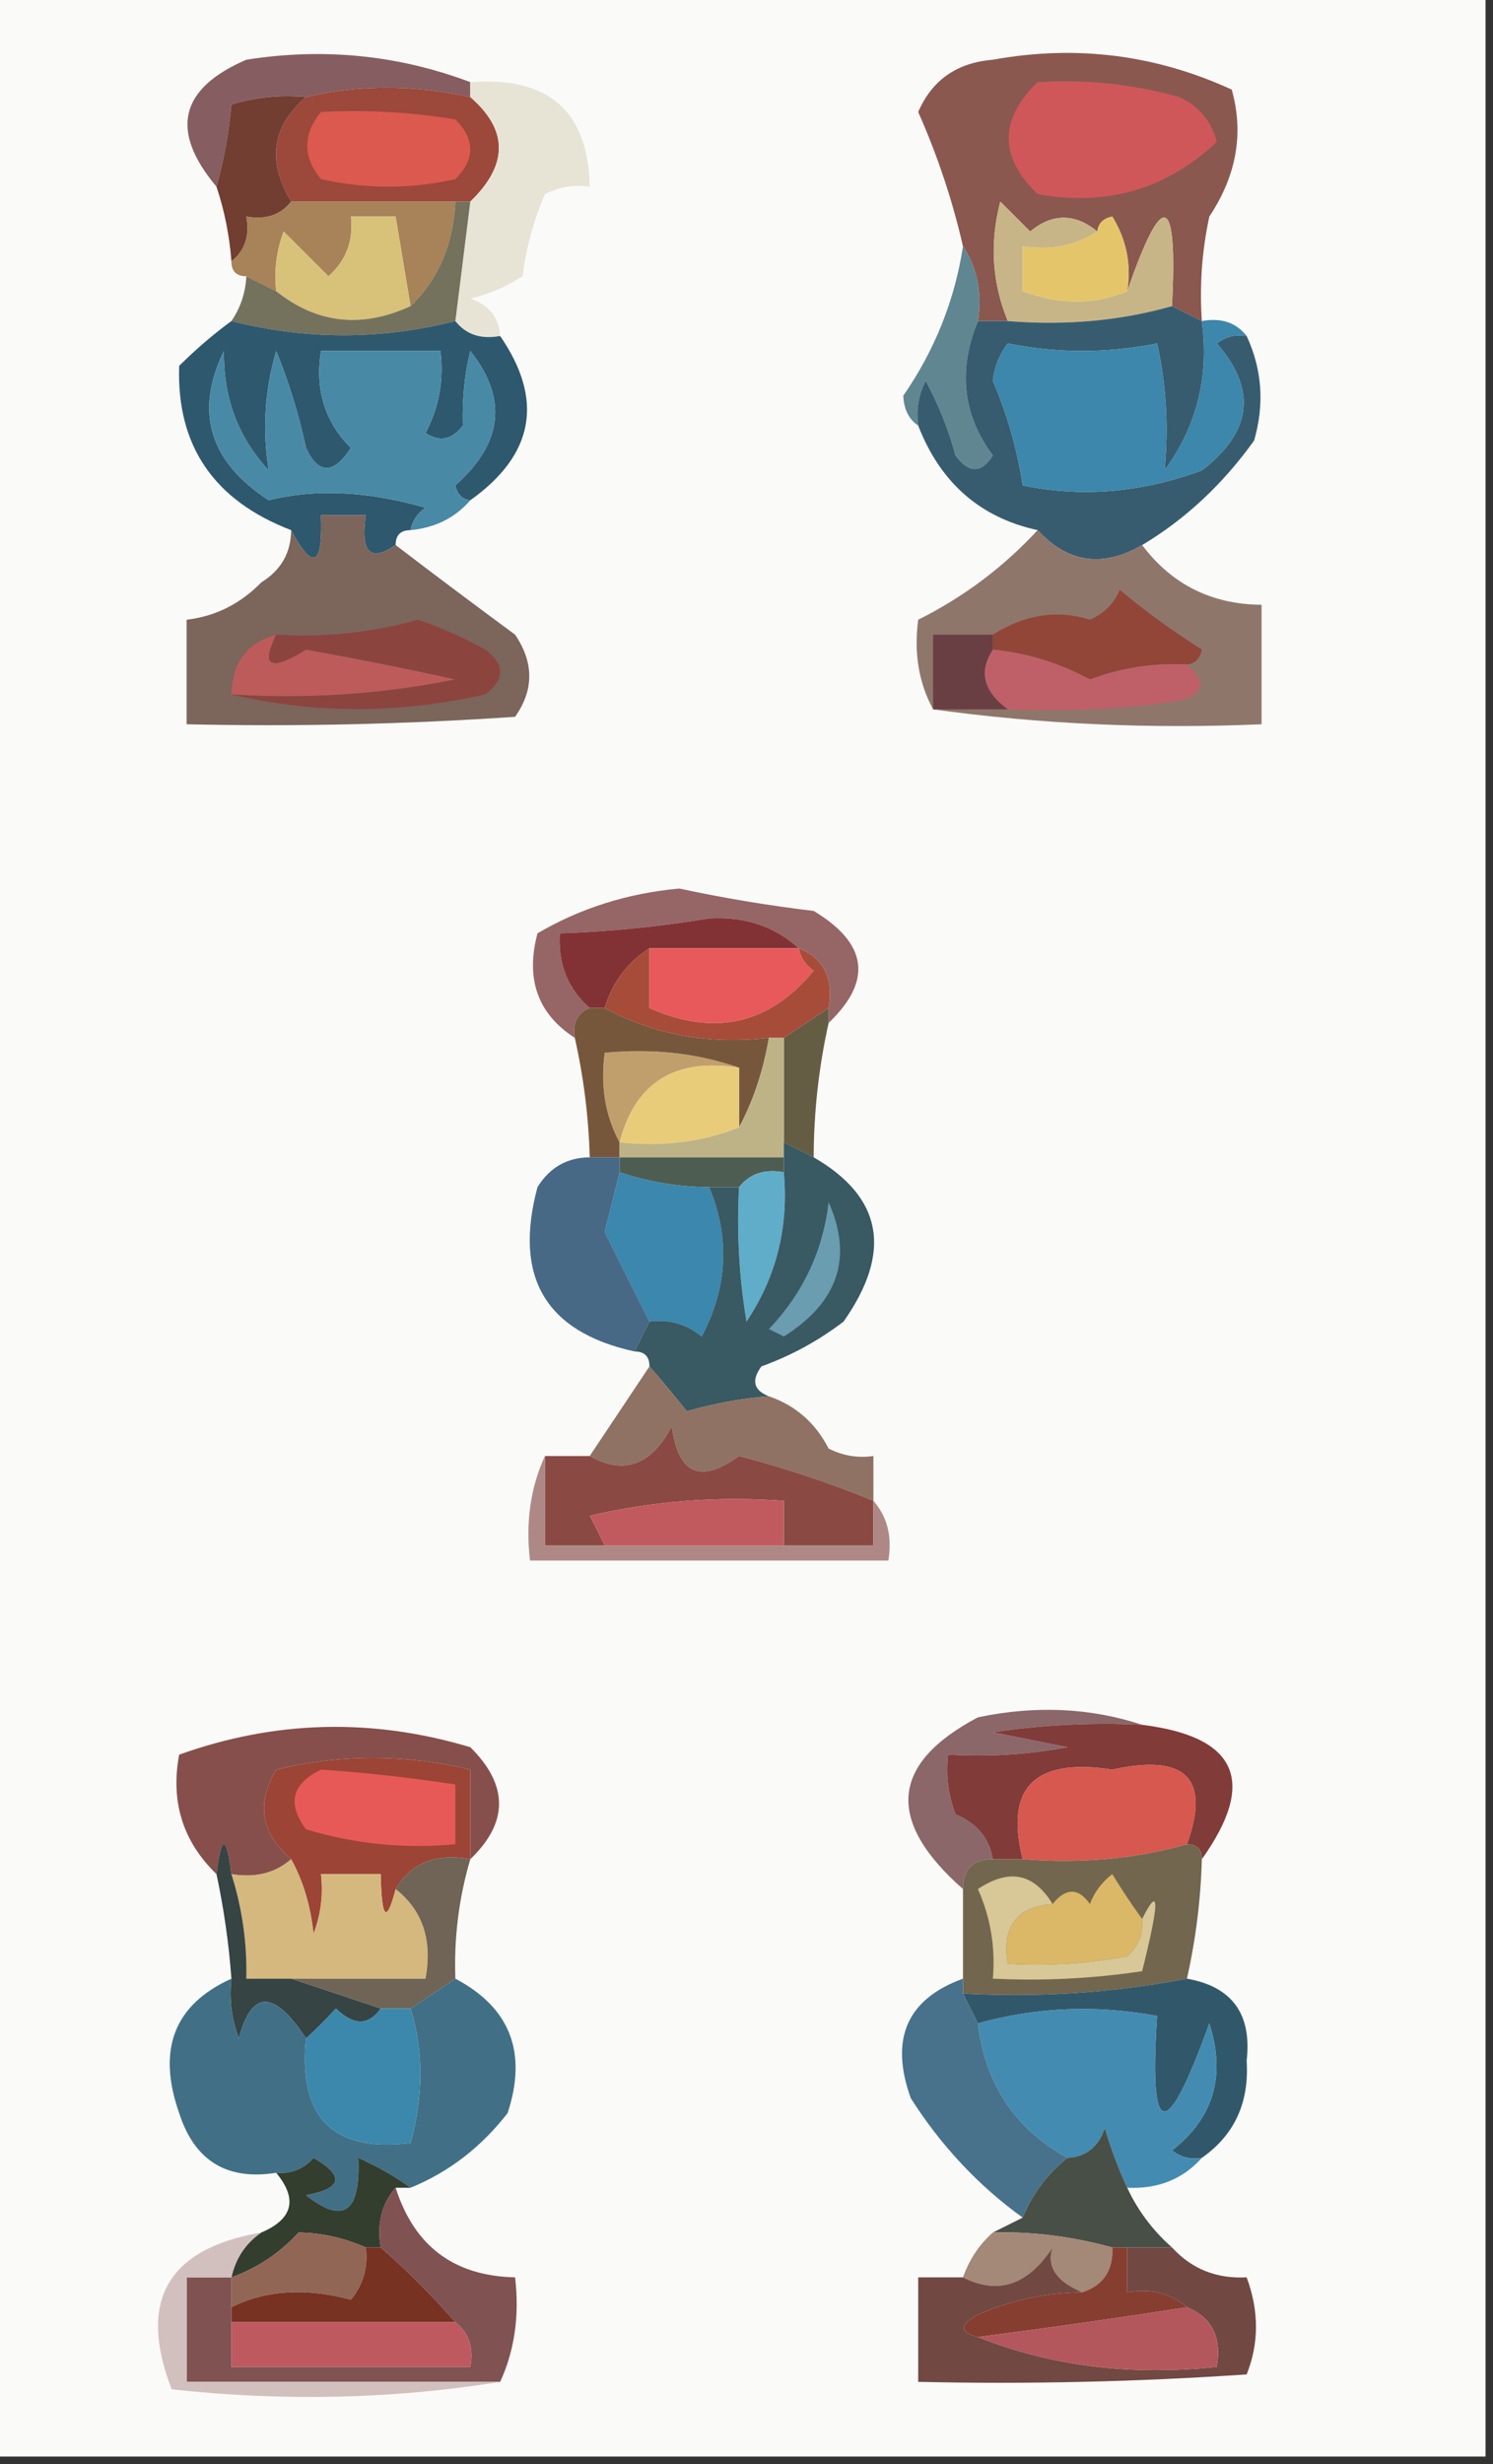 <?xml version="1.0" encoding="UTF-8"?>
<!DOCTYPE svg PUBLIC "-//W3C//DTD SVG 1.1//EN" "http://www.w3.org/Graphics/SVG/1.1/DTD/svg11.dtd">
<svg xmlns="http://www.w3.org/2000/svg" version="1.1" width="100px" height="165px" style="shape-rendering:geometricPrecision; text-rendering:geometricPrecision; image-rendering:optimizeQuality; fill-rule:evenodd; clip-rule:evenodd" xmlns:xlink="http://www.w3.org/1999/xlink">
<rect width="100%" height="100%" fill="#333333" stroke="none"/>
<g><path style="opacity:1" fill="#fafaf9" d="M -0.5,-0.5 C 32.833,-0.5 66.167,-0.5 99.5,-0.5C 99.5,54.5 99.5,109.5 99.5,164.5C 66.167,164.5 32.833,164.5 -0.5,164.5C -0.5,109.5 -0.5,54.5 -0.5,-0.5 Z"/></g>
<g><path style="opacity:1" fill="#865d60" d="M 31.5,5.5 C 31.5,5.833 31.5,6.167 31.5,6.5C 27.66,5.665 23.994,5.665 20.5,6.5C 18.801,6.34 17.134,6.506 15.5,7C 15.326,8.909 14.993,10.743 14.5,12.5C 11.358,8.76 12.025,5.927 16.5,4C 21.668,3.183 26.668,3.683 31.5,5.5 Z"/></g>
<g><path style="opacity:1" fill="#8a584f" d="M 80.5,21.5 C 79.833,21.167 79.167,20.833 78.5,20.5C 78.886,12.937 77.886,12.604 75.5,19.5C 75.785,17.712 75.452,16.045 74.5,14.5C 73.893,14.624 73.56,14.957 73.5,15.5C 71.99,14.272 70.49,14.272 69,15.5C 68.333,14.833 67.667,14.167 67,13.5C 66.278,16.261 66.445,18.927 67.5,21.5C 66.833,21.5 66.167,21.5 65.5,21.5C 65.784,19.585 65.451,17.919 64.5,16.5C 63.798,13.422 62.798,10.422 61.5,7.5C 62.423,5.364 64.09,4.198 66.5,4C 72.064,2.99 77.397,3.657 82.5,6C 83.323,8.925 82.823,11.758 81,14.5C 80.503,16.81 80.337,19.143 80.5,21.5 Z"/></g>
<g><path style="opacity:1" fill="#d05759" d="M 69.5,5.5 C 72.728,5.299 75.895,5.633 79,6.5C 80.301,7.098 81.135,8.098 81.5,9.5C 78.137,12.672 74.137,13.839 69.5,13C 66.914,10.506 66.914,8.006 69.5,5.5 Z"/></g>
<g><path style="opacity:1" fill="#9c483a" d="M 31.5,6.5 C 34.053,8.705 34.053,11.038 31.5,13.5C 31.167,13.5 30.833,13.5 30.5,13.5C 26.833,13.5 23.167,13.5 19.5,13.5C 17.875,10.784 18.208,8.451 20.5,6.5C 23.994,5.665 27.66,5.665 31.5,6.5 Z"/></g>
<g><path style="opacity:1" fill="#db594e" d="M 21.5,7.5 C 24.518,7.335 27.518,7.502 30.5,8C 31.833,9.333 31.833,10.667 30.5,12C 27.5,12.667 24.5,12.667 21.5,12C 20.272,10.51 20.272,9.01 21.5,7.5 Z"/></g>
<g><path style="opacity:1" fill="#713e31" d="M 20.5,6.5 C 18.208,8.451 17.875,10.784 19.5,13.5C 18.791,14.404 17.791,14.737 16.5,14.5C 16.737,15.791 16.404,16.791 15.5,17.5C 15.371,15.784 15.038,14.117 14.5,12.5C 14.993,10.743 15.326,8.909 15.5,7C 17.134,6.506 18.801,6.34 20.5,6.5 Z"/></g>
<g><path style="opacity:1" fill="#e7e4d5" d="M 31.5,6.5 C 31.5,6.167 31.5,5.833 31.5,5.5C 36.732,5.101 39.399,7.435 39.5,12.5C 38.448,12.351 37.448,12.517 36.5,13C 35.751,14.734 35.251,16.567 35,18.5C 33.933,19.191 32.766,19.691 31.5,20C 32.756,20.417 33.423,21.25 33.5,22.5C 32.209,22.737 31.209,22.404 30.5,21.5C 30.833,18.833 31.167,16.167 31.5,13.5C 34.053,11.038 34.053,8.705 31.5,6.5 Z"/></g>
<g><path style="opacity:1" fill="#a88258" d="M 19.5,13.5 C 23.167,13.5 26.833,13.5 30.5,13.5C 30.357,16.385 29.357,18.718 27.5,20.5C 27.167,18.5 26.833,16.5 26.5,14.5C 25.5,14.5 24.5,14.5 23.5,14.5C 23.688,16.103 23.188,17.437 22,18.5C 21,17.5 20,16.5 19,15.5C 18.51,16.793 18.343,18.127 18.5,19.5C 17.833,19.167 17.167,18.833 16.5,18.5C 15.833,18.5 15.5,18.167 15.5,17.5C 16.404,16.791 16.737,15.791 16.5,14.5C 17.791,14.737 18.791,14.404 19.5,13.5 Z"/></g>
<g><path style="opacity:1" fill="#d8c179" d="M 27.5,20.5 C 24.222,22.006 21.222,21.673 18.5,19.5C 18.343,18.127 18.51,16.793 19,15.5C 20,16.5 21,17.5 22,18.5C 23.188,17.437 23.688,16.103 23.5,14.5C 24.5,14.5 25.5,14.5 26.5,14.5C 26.833,16.5 27.167,18.5 27.5,20.5 Z"/></g>
<g><path style="opacity:1" fill="#c8b587" d="M 73.5,15.5 C 72.081,16.451 70.415,16.785 68.5,16.5C 68.5,17.5 68.5,18.5 68.5,19.5C 71.005,20.417 73.338,20.417 75.5,19.5C 77.886,12.604 78.886,12.937 78.5,20.5C 75.038,21.482 71.371,21.815 67.5,21.5C 66.445,18.927 66.278,16.261 67,13.5C 67.667,14.167 68.333,14.833 69,15.5C 70.49,14.272 71.99,14.272 73.5,15.5 Z"/></g>
<g><path style="opacity:1" fill="#e4c56a" d="M 75.5,19.5 C 73.338,20.417 71.005,20.417 68.5,19.5C 68.5,18.5 68.5,17.5 68.5,16.5C 70.415,16.785 72.081,16.451 73.5,15.5C 73.56,14.957 73.893,14.624 74.5,14.5C 75.452,16.045 75.785,17.712 75.5,19.5 Z"/></g>
<g><path style="opacity:1" fill="#74715d" d="M 30.5,13.5 C 30.833,13.5 31.167,13.5 31.5,13.5C 31.167,16.167 30.833,18.833 30.5,21.5C 25.514,22.769 20.514,22.769 15.5,21.5C 16.11,20.609 16.443,19.609 16.5,18.5C 17.167,18.833 17.833,19.167 18.5,19.5C 21.222,21.673 24.222,22.006 27.5,20.5C 29.357,18.718 30.357,16.385 30.5,13.5 Z"/></g>
<g><path style="opacity:1" fill="#608692" d="M 64.5,16.5 C 65.451,17.919 65.784,19.585 65.5,21.5C 64.146,24.784 64.48,27.784 66.5,30.5C 65.726,31.711 64.893,31.711 64,30.5C 63.529,28.754 62.862,27.087 62,25.5C 61.517,26.448 61.35,27.448 61.5,28.5C 60.876,28.083 60.543,27.416 60.5,26.5C 62.606,23.459 63.94,20.125 64.5,16.5 Z"/></g>
<g><path style="opacity:1" fill="#385c6f" d="M 78.5,20.5 C 79.167,20.833 79.833,21.167 80.5,21.5C 80.998,25.219 80.164,28.553 78,31.5C 78.284,28.591 78.117,25.758 77.5,23C 74.167,23.667 70.833,23.667 67.5,23C 66.942,23.725 66.608,24.558 66.5,25.5C 67.467,27.762 68.134,30.095 68.5,32.5C 72.439,33.328 76.439,32.994 80.5,31.5C 83.864,28.915 84.197,26.082 81.5,23C 82.094,22.536 82.761,22.369 83.5,22.5C 84.537,24.738 84.703,27.071 84,29.5C 81.9,32.431 79.4,34.764 76.5,36.5C 73.856,38.034 71.523,37.701 69.5,35.5C 65.656,34.665 62.99,32.332 61.5,28.5C 61.35,27.448 61.517,26.448 62,25.5C 62.862,27.087 63.529,28.754 64,30.5C 64.893,31.711 65.726,31.711 66.5,30.5C 64.48,27.784 64.146,24.784 65.5,21.5C 66.167,21.5 66.833,21.5 67.5,21.5C 71.371,21.815 75.038,21.482 78.5,20.5 Z"/></g>
<g><path style="opacity:1" fill="#2e586d" d="M 15.5,21.5 C 20.514,22.769 25.514,22.769 30.5,21.5C 31.209,22.404 32.209,22.737 33.5,22.5C 36.444,26.783 35.777,30.45 31.5,33.5C 30.957,33.44 30.624,33.107 30.5,32.5C 33.685,29.677 34.019,26.677 31.5,23.5C 31.12,25.021 30.954,26.687 31,28.5C 30.282,29.451 29.449,29.617 28.5,29C 29.406,27.3 29.739,25.467 29.5,23.5C 26.833,23.5 24.167,23.5 21.5,23.5C 21.083,26.079 21.75,28.246 23.5,30C 22.332,31.784 21.332,31.784 20.5,30C 20.022,27.774 19.355,25.608 18.5,23.5C 17.728,26.135 17.562,28.801 18,31.5C 15.954,29.3 14.954,26.633 15,23.5C 13.018,27.577 14.018,30.911 18,33.5C 21.117,32.717 24.617,32.884 28.5,34C 27.944,34.383 27.611,34.883 27.5,35.5C 26.833,35.5 26.5,35.833 26.5,36.5C 24.797,37.66 24.131,36.993 24.5,34.5C 23.5,34.5 22.5,34.5 21.5,34.5C 21.633,37.925 20.966,38.258 19.5,35.5C 14.322,33.514 11.822,29.847 12,24.5C 13.145,23.364 14.312,22.364 15.5,21.5 Z"/></g>
<g><path style="opacity:1" fill="#4889a6" d="M 31.5,33.5 C 30.486,34.674 29.153,35.34 27.5,35.5C 27.611,34.883 27.944,34.383 28.5,34C 24.617,32.884 21.117,32.717 18,33.5C 14.018,30.911 13.018,27.577 15,23.5C 14.954,26.633 15.954,29.3 18,31.5C 17.562,28.801 17.728,26.135 18.5,23.5C 19.355,25.608 20.022,27.774 20.5,30C 21.332,31.784 22.332,31.784 23.5,30C 21.75,28.246 21.083,26.079 21.5,23.5C 24.167,23.5 26.833,23.5 29.5,23.5C 29.739,25.467 29.406,27.3 28.5,29C 29.449,29.617 30.282,29.451 31,28.5C 30.954,26.687 31.12,25.021 31.5,23.5C 34.019,26.677 33.685,29.677 30.5,32.5C 30.624,33.107 30.957,33.44 31.5,33.5 Z"/></g>
<g><path style="opacity:1" fill="#3c87ab" d="M 80.5,21.5 C 81.791,21.263 82.791,21.596 83.5,22.5C 82.761,22.369 82.094,22.536 81.5,23C 84.197,26.082 83.864,28.915 80.5,31.5C 76.439,32.994 72.439,33.328 68.5,32.5C 68.134,30.095 67.467,27.762 66.5,25.5C 66.608,24.558 66.942,23.725 67.5,23C 70.833,23.667 74.167,23.667 77.5,23C 78.117,25.758 78.284,28.591 78,31.5C 80.164,28.553 80.998,25.219 80.5,21.5 Z"/></g>
<g><path style="opacity:1" fill="#8f766b" d="M 69.5,35.5 C 71.523,37.701 73.856,38.034 76.5,36.5C 78.482,39.137 81.148,40.47 84.5,40.5C 84.5,43.167 84.5,45.833 84.5,48.5C 76.981,48.825 69.648,48.492 62.5,47.5C 61.539,45.735 61.205,43.735 61.5,41.5C 64.541,39.982 67.207,37.982 69.5,35.5 Z"/></g>
<g><path style="opacity:1" fill="#914637" d="M 79.5,44.5 C 77.266,44.38 75.099,44.714 73,45.5C 70.953,44.391 68.787,43.724 66.5,43.5C 66.5,43.167 66.5,42.833 66.5,42.5C 68.662,41.143 70.829,40.809 73,41.5C 73.945,41.095 74.612,40.428 75,39.5C 76.745,40.956 78.578,42.289 80.5,43.5C 80.376,44.107 80.043,44.44 79.5,44.5 Z"/></g>
<g><path style="opacity:1" fill="#bf6069" d="M 66.5,43.5 C 68.787,43.724 70.953,44.391 73,45.5C 75.099,44.714 77.266,44.38 79.5,44.5C 80.953,45.825 80.619,46.658 78.5,47C 74.848,47.499 71.182,47.665 67.5,47.5C 65.862,46.295 65.529,44.962 66.5,43.5 Z"/></g>
<g><path style="opacity:1" fill="#6a3f43" d="M 66.5,42.5 C 66.5,42.833 66.5,43.167 66.5,43.5C 65.529,44.962 65.862,46.295 67.5,47.5C 65.833,47.5 64.167,47.5 62.5,47.5C 62.5,45.833 62.5,44.167 62.5,42.5C 63.833,42.5 65.167,42.5 66.5,42.5 Z"/></g>
<g><path style="opacity:1" fill="#7c655b" d="M 26.5,36.5 C 29.084,38.475 31.75,40.475 34.5,42.5C 35.767,44.371 35.767,46.204 34.5,48C 27.174,48.5 19.841,48.666 12.5,48.5C 12.5,46.167 12.5,43.833 12.5,41.5C 14.433,41.271 16.1,40.438 17.5,39C 18.823,38.184 19.489,37.017 19.5,35.5C 20.966,38.258 21.633,37.925 21.5,34.5C 22.5,34.5 23.5,34.5 24.5,34.5C 24.131,36.993 24.797,37.66 26.5,36.5 Z"/></g>
<g><path style="opacity:1" fill="#bd5b5b" d="M 18.5,42.5 C 17.448,44.655 18.114,44.988 20.5,43.5C 23.83,44.094 27.164,44.76 30.5,45.5C 25.544,46.494 20.544,46.828 15.5,46.5C 15.554,44.368 16.554,43.035 18.5,42.5 Z"/></g>
<g><path style="opacity:1" fill="#8c443e" d="M 15.5,46.5 C 20.544,46.828 25.544,46.494 30.5,45.5C 27.164,44.76 23.83,44.094 20.5,43.5C 18.114,44.988 17.448,44.655 18.5,42.5C 21.728,42.701 24.895,42.367 28,41.5C 29.559,42.029 31.059,42.696 32.5,43.5C 33.833,44.5 33.833,45.5 32.5,46.5C 26.704,47.808 21.037,47.808 15.5,46.5 Z"/></g>
<g><path style="opacity:1" fill="#966666" d="M 55.5,68.5 C 55.5,68.167 55.5,67.833 55.5,67.5C 55.843,65.517 55.176,64.183 53.5,63.5C 51.883,62.028 49.883,61.361 47.5,61.5C 44.183,62.053 40.85,62.386 37.5,62.5C 37.365,64.554 38.032,66.221 39.5,67.5C 38.662,67.842 38.328,68.508 38.5,69.5C 36.018,67.898 35.185,65.565 36,62.5C 38.868,60.816 42.034,59.816 45.5,59.5C 48.475,60.139 51.475,60.639 54.5,61C 58.121,63.18 58.454,65.68 55.5,68.5 Z"/></g>
<g><path style="opacity:1" fill="#823235" d="M 53.5,63.5 C 50.167,63.5 46.833,63.5 43.5,63.5C 42.026,64.436 41.026,65.77 40.5,67.5C 40.167,67.5 39.833,67.5 39.5,67.5C 38.032,66.221 37.365,64.554 37.5,62.5C 40.85,62.386 44.183,62.053 47.5,61.5C 49.883,61.361 51.883,62.028 53.5,63.5 Z"/></g>
<g><path style="opacity:1" fill="#a74c39" d="M 43.5,63.5 C 43.5,64.833 43.5,66.167 43.5,67.5C 47.851,69.434 51.518,68.601 54.5,65C 53.944,64.617 53.611,64.117 53.5,63.5C 55.176,64.183 55.843,65.517 55.5,67.5C 54.5,68.167 53.5,68.833 52.5,69.5C 52.167,69.5 51.833,69.5 51.5,69.5C 47.498,69.964 43.831,69.298 40.5,67.5C 41.026,65.77 42.026,64.436 43.5,63.5 Z"/></g>
<g><path style="opacity:1" fill="#e7595a" d="M 43.5,63.5 C 46.833,63.5 50.167,63.5 53.5,63.5C 53.611,64.117 53.944,64.617 54.5,65C 51.518,68.601 47.851,69.434 43.5,67.5C 43.5,66.167 43.5,64.833 43.5,63.5 Z"/></g>
<g><path style="opacity:1" fill="#c19f6d" d="M 49.5,71.5 C 45.209,70.82 42.543,72.486 41.5,76.5C 40.539,74.735 40.205,72.735 40.5,70.5C 43.713,70.19 46.713,70.523 49.5,71.5 Z"/></g>
<g><path style="opacity:1" fill="#77573b" d="M 39.5,67.5 C 39.833,67.5 40.167,67.5 40.5,67.5C 43.831,69.298 47.498,69.964 51.5,69.5C 51.125,71.698 50.458,73.698 49.5,75.5C 49.5,74.167 49.5,72.833 49.5,71.5C 46.713,70.523 43.713,70.19 40.5,70.5C 40.205,72.735 40.539,74.735 41.5,76.5C 41.5,76.833 41.5,77.167 41.5,77.5C 40.833,77.5 40.167,77.5 39.5,77.5C 39.425,74.794 39.092,72.127 38.5,69.5C 38.328,68.508 38.662,67.842 39.5,67.5 Z"/></g>
<g><path style="opacity:1" fill="#655c44" d="M 55.5,67.5 C 55.5,67.833 55.5,68.167 55.5,68.5C 54.841,71.455 54.508,74.455 54.5,77.5C 53.833,77.167 53.167,76.833 52.5,76.5C 52.5,74.167 52.5,71.833 52.5,69.5C 53.5,68.833 54.5,68.167 55.5,67.5 Z"/></g>
<g><path style="opacity:1" fill="#e9cc79" d="M 49.5,71.5 C 49.5,72.833 49.5,74.167 49.5,75.5C 47.052,76.473 44.385,76.806 41.5,76.5C 42.543,72.486 45.209,70.82 49.5,71.5 Z"/></g>
<g><path style="opacity:1" fill="#bdb386" d="M 51.5,69.5 C 51.833,69.5 52.167,69.5 52.5,69.5C 52.5,71.833 52.5,74.167 52.5,76.5C 52.5,76.833 52.5,77.167 52.5,77.5C 48.833,77.5 45.167,77.5 41.5,77.5C 41.5,77.167 41.5,76.833 41.5,76.5C 44.385,76.806 47.052,76.473 49.5,75.5C 50.458,73.698 51.125,71.698 51.5,69.5 Z"/></g>
<g><path style="opacity:1" fill="#4e5d52" d="M 41.5,78.5 C 41.5,78.167 41.5,77.833 41.5,77.5C 45.167,77.5 48.833,77.5 52.5,77.5C 52.5,77.833 52.5,78.167 52.5,78.5C 51.209,78.263 50.209,78.596 49.5,79.5C 48.833,79.5 48.167,79.5 47.5,79.5C 45.435,79.483 43.435,79.15 41.5,78.5 Z"/></g>
<g><path style="opacity:1" fill="#60adc9" d="M 52.5,78.5 C 52.836,82.167 52.003,85.5 50,88.5C 49.502,85.518 49.335,82.518 49.5,79.5C 50.209,78.596 51.209,78.263 52.5,78.5 Z"/></g>
<g><path style="opacity:1" fill="#3b87ad" d="M 41.5,78.5 C 43.435,79.15 45.435,79.483 47.5,79.5C 48.901,82.877 48.735,86.21 47,89.5C 45.989,88.663 44.822,88.33 43.5,88.5C 42.489,86.494 41.489,84.494 40.5,82.5C 40.846,81.151 41.179,79.817 41.5,78.5 Z"/></g>
<g><path style="opacity:1" fill="#476986" d="M 39.5,77.5 C 40.167,77.5 40.833,77.5 41.5,77.5C 41.5,77.833 41.5,78.167 41.5,78.5C 41.179,79.817 40.846,81.151 40.5,82.5C 41.489,84.494 42.489,86.494 43.5,88.5C 43.167,89.167 42.833,89.833 42.5,90.5C 36.549,89.194 34.382,85.528 36,79.5C 36.816,78.177 37.983,77.511 39.5,77.5 Z"/></g>
<g><path style="opacity:1" fill="#395963" d="M 52.5,76.5 C 53.167,76.833 53.833,77.167 54.5,77.5C 59.116,80.167 59.783,83.833 56.5,88.5C 54.821,89.782 52.987,90.782 51,91.5C 50.308,92.437 50.475,93.103 51.5,93.5C 49.792,93.623 47.959,93.956 46,94.5C 45.148,93.429 44.315,92.429 43.5,91.5C 43.5,90.833 43.167,90.5 42.5,90.5C 42.833,89.833 43.167,89.167 43.5,88.5C 44.822,88.33 45.989,88.663 47,89.5C 48.735,86.21 48.901,82.877 47.5,79.5C 48.167,79.5 48.833,79.5 49.5,79.5C 49.335,82.518 49.502,85.518 50,88.5C 52.003,85.5 52.836,82.167 52.5,78.5C 52.5,78.167 52.5,77.833 52.5,77.5C 52.5,77.167 52.5,76.833 52.5,76.5 Z"/></g>
<g><path style="opacity:1" fill="#699daf" d="M 55.5,80.5 C 57.145,84.203 56.145,87.203 52.5,89.5C 52.167,89.333 51.833,89.167 51.5,89C 53.782,86.603 55.116,83.769 55.5,80.5 Z"/></g>
<g><path style="opacity:1" fill="#8f7263" d="M 43.5,91.5 C 44.315,92.429 45.148,93.429 46,94.5C 47.959,93.956 49.792,93.623 51.5,93.5C 53.282,94.114 54.616,95.28 55.5,97C 56.448,97.483 57.448,97.65 58.5,97.5C 58.5,98.5 58.5,99.5 58.5,100.5C 55.592,99.308 52.592,98.308 49.5,97.5C 46.91,99.38 45.41,98.714 45,95.5C 43.628,98.126 41.795,98.792 39.5,97.5C 40.833,95.5 42.167,93.5 43.5,91.5 Z"/></g>
<g><path style="opacity:1" fill="#8b4943" d="M 58.5,100.5 C 58.5,101.5 58.5,102.5 58.5,103.5C 56.5,103.5 54.5,103.5 52.5,103.5C 52.5,102.5 52.5,101.5 52.5,100.5C 48.116,100.174 43.783,100.508 39.5,101.5C 39.863,102.183 40.196,102.85 40.5,103.5C 39.167,103.5 37.833,103.5 36.5,103.5C 36.5,101.5 36.5,99.5 36.5,97.5C 37.5,97.5 38.5,97.5 39.5,97.5C 41.795,98.792 43.628,98.126 45,95.5C 45.41,98.714 46.91,99.38 49.5,97.5C 52.592,98.308 55.592,99.308 58.5,100.5 Z"/></g>
<g><path style="opacity:1" fill="#ad8885" d="M 36.5,97.5 C 36.5,99.5 36.5,101.5 36.5,103.5C 37.833,103.5 39.167,103.5 40.5,103.5C 44.5,103.5 48.5,103.5 52.5,103.5C 54.5,103.5 56.5,103.5 58.5,103.5C 58.5,102.5 58.5,101.5 58.5,100.5C 59.434,101.568 59.768,102.901 59.5,104.5C 51.5,104.5 43.5,104.5 35.5,104.5C 35.198,101.941 35.532,99.607 36.5,97.5 Z"/></g>
<g><path style="opacity:1" fill="#c15a5e" d="M 52.5,103.5 C 48.5,103.5 44.5,103.5 40.5,103.5C 40.196,102.85 39.863,102.183 39.5,101.5C 43.783,100.508 48.116,100.174 52.5,100.5C 52.5,101.5 52.5,102.5 52.5,103.5 Z"/></g>
<g><path style="opacity:1" fill="#8b6769" d="M 76.5,115.5 C 73.15,115.335 69.817,115.502 66.5,116C 68.167,116.333 69.833,116.667 71.5,117C 68.854,117.497 66.187,117.664 63.5,117.5C 63.343,118.873 63.51,120.207 64,121.5C 65.417,122.078 66.25,123.078 66.5,124.5C 65.167,124.5 64.5,125.167 64.5,126.5C 59.311,121.928 59.644,118.094 65.5,115C 69.358,114.19 73.024,114.357 76.5,115.5 Z"/></g>
<g><path style="opacity:1" fill="#813b38" d="M 76.5,115.5 C 82.874,116.292 84.207,119.292 80.5,124.5C 80.5,123.833 80.167,123.5 79.5,123.5C 81.095,119.09 79.429,117.423 74.5,118.5C 69.288,117.708 67.288,119.708 68.5,124.5C 67.833,124.5 67.167,124.5 66.5,124.5C 66.25,123.078 65.417,122.078 64,121.5C 63.51,120.207 63.343,118.873 63.5,117.5C 66.187,117.664 68.854,117.497 71.5,117C 69.833,116.667 68.167,116.333 66.5,116C 69.817,115.502 73.15,115.335 76.5,115.5 Z"/></g>
<g><path style="opacity:1" fill="#d7584f" d="M 79.5,123.5 C 76.038,124.482 72.371,124.815 68.5,124.5C 67.288,119.708 69.288,117.708 74.5,118.5C 79.429,117.423 81.095,119.09 79.5,123.5 Z"/></g>
<g><path style="opacity:1" fill="#9c4435" d="M 31.5,124.5 C 29.219,124.077 27.552,124.744 26.5,126.5C 25.89,128.85 25.556,128.517 25.5,125.5C 24.167,125.5 22.833,125.5 21.5,125.5C 21.657,126.873 21.49,128.207 21,129.5C 20.802,127.618 20.302,125.952 19.5,124.5C 17.483,122.783 17.15,120.783 18.5,118.5C 22.818,117.46 27.151,117.46 31.5,118.5C 31.5,120.5 31.5,122.5 31.5,124.5 Z"/></g>
<g><path style="opacity:1" fill="#864f4b" d="M 31.5,124.5 C 31.5,122.5 31.5,120.5 31.5,118.5C 27.151,117.46 22.818,117.46 18.5,118.5C 17.15,120.783 17.483,122.783 19.5,124.5C 18.432,125.434 17.099,125.768 15.5,125.5C 15.167,122.833 14.833,122.833 14.5,125.5C 12.245,123.312 11.411,120.646 12,117.5C 18.422,115.196 24.922,115.029 31.5,117C 34.067,119.539 34.067,122.039 31.5,124.5 Z"/></g>
<g><path style="opacity:1" fill="#e75957" d="M 21.5,118.5 C 24.518,118.704 27.518,119.037 30.5,119.5C 30.5,120.833 30.5,122.167 30.5,123.5C 27.102,123.82 23.768,123.487 20.5,122.5C 19.211,120.781 19.545,119.447 21.5,118.5 Z"/></g>
<g><path style="opacity:1" fill="#d4b87e" d="M 19.5,124.5 C 20.302,125.952 20.802,127.618 21,129.5C 21.49,128.207 21.657,126.873 21.5,125.5C 22.833,125.5 24.167,125.5 25.5,125.5C 25.556,128.517 25.89,128.85 26.5,126.5C 28.308,127.918 28.975,129.918 28.5,132.5C 25.5,132.5 22.5,132.5 19.5,132.5C 18.5,132.5 17.5,132.5 16.5,132.5C 16.552,130.097 16.219,127.764 15.5,125.5C 17.099,125.768 18.432,125.434 19.5,124.5 Z"/></g>
<g><path style="opacity:1" fill="#6f6455" d="M 31.5,124.5 C 30.735,127.096 30.401,129.763 30.5,132.5C 29.5,133.167 28.5,133.833 27.5,134.5C 26.833,134.5 26.167,134.5 25.5,134.5C 23.5,133.833 21.5,133.167 19.5,132.5C 22.5,132.5 25.5,132.5 28.5,132.5C 28.975,129.918 28.308,127.918 26.5,126.5C 27.552,124.744 29.219,124.077 31.5,124.5 Z"/></g>
<g><path style="opacity:1" fill="#72664e" d="M 79.5,123.5 C 80.167,123.5 80.5,123.833 80.5,124.5C 80.425,127.206 80.092,129.873 79.5,132.5C 74.595,133.445 69.595,133.779 64.5,133.5C 64.5,133.167 64.5,132.833 64.5,132.5C 64.5,130.5 64.5,128.5 64.5,126.5C 64.5,125.167 65.167,124.5 66.5,124.5C 67.167,124.5 67.833,124.5 68.5,124.5C 72.371,124.815 76.038,124.482 79.5,123.5 Z"/></g>
<g><path style="opacity:1" fill="#d8c797" d="M 70.5,127.5 C 68.088,127.694 67.088,129.027 67.5,131.5C 70.187,131.664 72.854,131.497 75.5,131C 76.252,130.329 76.586,129.496 76.5,128.5C 77.674,126.154 77.674,127.321 76.5,132C 73.183,132.498 69.85,132.665 66.5,132.5C 66.682,130.409 66.348,128.409 65.5,126.5C 67.582,125.106 69.249,125.439 70.5,127.5 Z"/></g>
<g><path style="opacity:1" fill="#dab867" d="M 76.5,128.5 C 76.586,129.496 76.252,130.329 75.5,131C 72.854,131.497 70.187,131.664 67.5,131.5C 67.088,129.027 68.088,127.694 70.5,127.5C 71.397,126.402 72.23,126.402 73,127.5C 73.308,126.692 73.808,126.025 74.5,125.5C 75.176,126.602 75.842,127.602 76.5,128.5 Z"/></g>
<g><path style="opacity:1" fill="#364444" d="M 15.5,125.5 C 16.219,127.764 16.552,130.097 16.5,132.5C 17.5,132.5 18.5,132.5 19.5,132.5C 21.5,133.167 23.5,133.833 25.5,134.5C 24.687,135.653 23.687,135.653 22.5,134.5C 21.818,135.243 21.151,135.909 20.5,136.5C 18.354,133.238 16.854,133.238 16,136.5C 15.51,135.207 15.343,133.873 15.5,132.5C 15.326,130.139 14.993,127.806 14.5,125.5C 14.833,122.833 15.167,122.833 15.5,125.5 Z"/></g>
<g><path style="opacity:1" fill="#31586a" d="M 79.5,132.5 C 82.525,133.033 83.858,134.867 83.5,138C 83.68,140.802 82.68,142.969 80.5,144.5C 79.761,144.631 79.094,144.464 78.5,144C 81.287,141.833 82.12,138.999 81,135.5C 78.112,143.519 76.945,143.352 77.5,135C 73.413,134.238 69.413,134.404 65.5,135.5C 65.167,134.833 64.833,134.167 64.5,133.5C 69.595,133.779 74.595,133.445 79.5,132.5 Z"/></g>
<g><path style="opacity:1" fill="#438bb1" d="M 80.5,144.5 C 79.22,145.931 77.553,146.598 75.5,146.5C 74.91,145.234 74.41,143.901 74,142.5C 73.583,143.756 72.75,144.423 71.5,144.5C 67.995,142.577 65.995,139.577 65.5,135.5C 69.413,134.404 73.413,134.238 77.5,135C 76.945,143.352 78.112,143.519 81,135.5C 82.12,138.999 81.287,141.833 78.5,144C 79.094,144.464 79.761,144.631 80.5,144.5 Z"/></g>
<g><path style="opacity:1" fill="#48728b" d="M 64.5,132.5 C 64.5,132.833 64.5,133.167 64.5,133.5C 64.833,134.167 65.167,134.833 65.5,135.5C 65.995,139.577 67.995,142.577 71.5,144.5C 70.143,145.59 69.143,146.924 68.5,148.5C 65.543,146.373 63.043,143.706 61,140.5C 59.579,136.532 60.746,133.865 64.5,132.5 Z"/></g>
<g><path style="opacity:1" fill="#417086" d="M 15.5,132.5 C 15.343,133.873 15.51,135.207 16,136.5C 16.854,133.238 18.354,133.238 20.5,136.5C 19.972,141.811 22.306,144.145 27.5,143.5C 28.368,140.327 28.368,137.327 27.5,134.5C 28.5,133.833 29.5,133.167 30.5,132.5C 34.169,134.438 35.336,137.438 34,141.5C 32.223,143.79 30.056,145.457 27.5,146.5C 26.469,145.751 25.302,145.085 24,144.5C 24.164,148.15 22.997,148.983 20.5,147C 22.929,146.549 23.096,145.715 21,144.5C 20.329,145.252 19.496,145.586 18.5,145.5C 15.192,146.026 13.025,144.693 12,141.5C 10.502,137.234 11.668,134.234 15.5,132.5 Z"/></g>
<g><path style="opacity:1" fill="#3b88ac" d="M 25.5,134.5 C 26.167,134.5 26.833,134.5 27.5,134.5C 28.368,137.327 28.368,140.327 27.5,143.5C 22.306,144.145 19.972,141.811 20.5,136.5C 21.151,135.909 21.818,135.243 22.5,134.5C 23.687,135.653 24.687,135.653 25.5,134.5 Z"/></g>
<g><path style="opacity:1" fill="#333e2f" d="M 27.5,146.5 C 27.167,146.5 26.833,146.5 26.5,146.5C 25.566,147.568 25.232,148.901 25.5,150.5C 25.167,150.5 24.833,150.5 24.5,150.5C 23.021,149.852 21.521,149.519 20,149.5C 18.729,150.883 17.229,151.883 15.5,152.5C 15.782,151.222 16.449,150.222 17.5,149.5C 19.62,148.597 19.954,147.263 18.5,145.5C 19.496,145.586 20.329,145.252 21,144.5C 23.096,145.715 22.929,146.549 20.5,147C 22.997,148.983 24.164,148.15 24,144.5C 25.302,145.085 26.469,145.751 27.5,146.5 Z"/></g>
<g><path style="opacity:1" fill="#484f46" d="M 75.5,146.5 C 76.211,148.03 77.211,149.363 78.5,150.5C 77.5,150.5 76.5,150.5 75.5,150.5C 75.167,150.5 74.833,150.5 74.5,150.5C 71.789,149.757 69.123,149.423 66.5,149.5C 67.167,149.167 67.833,148.833 68.5,148.5C 69.143,146.924 70.143,145.59 71.5,144.5C 72.75,144.423 73.583,143.756 74,142.5C 74.41,143.901 74.91,145.234 75.5,146.5 Z"/></g>
<g><path style="opacity:1" fill="#a48878" d="M 66.5,149.5 C 69.123,149.423 71.789,149.757 74.5,150.5C 74.573,152.027 73.906,153.027 72.5,153.5C 70.754,152.782 70.088,151.782 70.5,150.5C 68.847,153.027 66.847,153.693 64.5,152.5C 64.932,151.29 65.599,150.29 66.5,149.5 Z"/></g>
<g><path style="opacity:1" fill="#926654" d="M 24.5,150.5 C 24.67,151.822 24.337,152.989 23.5,154C 20.48,153.188 17.813,153.355 15.5,154.5C 15.5,153.833 15.5,153.167 15.5,152.5C 17.229,151.883 18.729,150.883 20,149.5C 21.521,149.519 23.021,149.852 24.5,150.5 Z"/></g>
<g><path style="opacity:1" fill="#773222" d="M 24.5,150.5 C 24.833,150.5 25.167,150.5 25.5,150.5C 27.222,152 28.888,153.667 30.5,155.5C 25.5,155.5 20.5,155.5 15.5,155.5C 15.5,155.167 15.5,154.833 15.5,154.5C 17.813,153.355 20.48,153.188 23.5,154C 24.337,152.989 24.67,151.822 24.5,150.5 Z"/></g>
<g><path style="opacity:1" fill="#714842" d="M 72.5,153.5 C 70.073,153.523 67.74,154.023 65.5,155C 64.262,155.69 64.262,156.19 65.5,156.5C 70.396,158.446 75.729,159.113 81.5,158.5C 81.843,156.517 81.177,155.183 79.5,154.5C 78.432,153.566 77.099,153.232 75.5,153.5C 75.5,152.5 75.5,151.5 75.5,150.5C 76.5,150.5 77.5,150.5 78.5,150.5C 79.82,151.942 81.486,152.608 83.5,152.5C 84.333,154.752 84.333,156.919 83.5,159C 76.174,159.5 68.841,159.666 61.5,159.5C 61.5,157.167 61.5,154.833 61.5,152.5C 62.5,152.5 63.5,152.5 64.5,152.5C 66.847,153.693 68.847,153.027 70.5,150.5C 70.088,151.782 70.754,152.782 72.5,153.5 Z"/></g>
<g><path style="opacity:1" fill="#863e30" d="M 74.5,150.5 C 74.833,150.5 75.167,150.5 75.5,150.5C 75.5,151.5 75.5,152.5 75.5,153.5C 77.099,153.232 78.432,153.566 79.5,154.5C 74.936,155.216 70.269,155.883 65.5,156.5C 64.262,156.19 64.262,155.69 65.5,155C 67.74,154.023 70.073,153.523 72.5,153.5C 73.906,153.027 74.573,152.027 74.5,150.5 Z"/></g>
<g><path style="opacity:1" fill="#b3575d" d="M 79.5,154.5 C 81.177,155.183 81.843,156.517 81.5,158.5C 75.729,159.113 70.396,158.446 65.5,156.5C 70.269,155.883 74.936,155.216 79.5,154.5 Z"/></g>
<g><path style="opacity:1" fill="#805252" d="M 26.5,146.5 C 27.744,150.412 30.41,152.412 34.5,152.5C 34.802,155.059 34.468,157.393 33.5,159.5C 26.5,159.5 19.5,159.5 12.5,159.5C 12.5,157.167 12.5,154.833 12.5,152.5C 13.5,152.5 14.5,152.5 15.5,152.5C 15.5,153.167 15.5,153.833 15.5,154.5C 15.5,154.833 15.5,155.167 15.5,155.5C 15.5,156.5 15.5,157.5 15.5,158.5C 20.833,158.5 26.167,158.5 31.5,158.5C 31.737,157.209 31.404,156.209 30.5,155.5C 28.888,153.667 27.222,152 25.5,150.5C 25.232,148.901 25.566,147.568 26.5,146.5 Z"/></g>
<g><path style="opacity:1" fill="#bf5960" d="M 15.5,155.5 C 20.5,155.5 25.5,155.5 30.5,155.5C 31.404,156.209 31.737,157.209 31.5,158.5C 26.167,158.5 20.833,158.5 15.5,158.5C 15.5,157.5 15.5,156.5 15.5,155.5 Z"/></g>
<g><path style="opacity:1" fill="#d2c0bf" d="M 17.5,149.5 C 16.449,150.222 15.782,151.222 15.5,152.5C 14.5,152.5 13.5,152.5 12.5,152.5C 12.5,154.833 12.5,157.167 12.5,159.5C 19.5,159.5 26.5,159.5 33.5,159.5C 26.345,160.655 19.012,160.822 11.5,160C 9.21,154.082 11.21,150.582 17.5,149.5 Z"/></g>
</svg>
